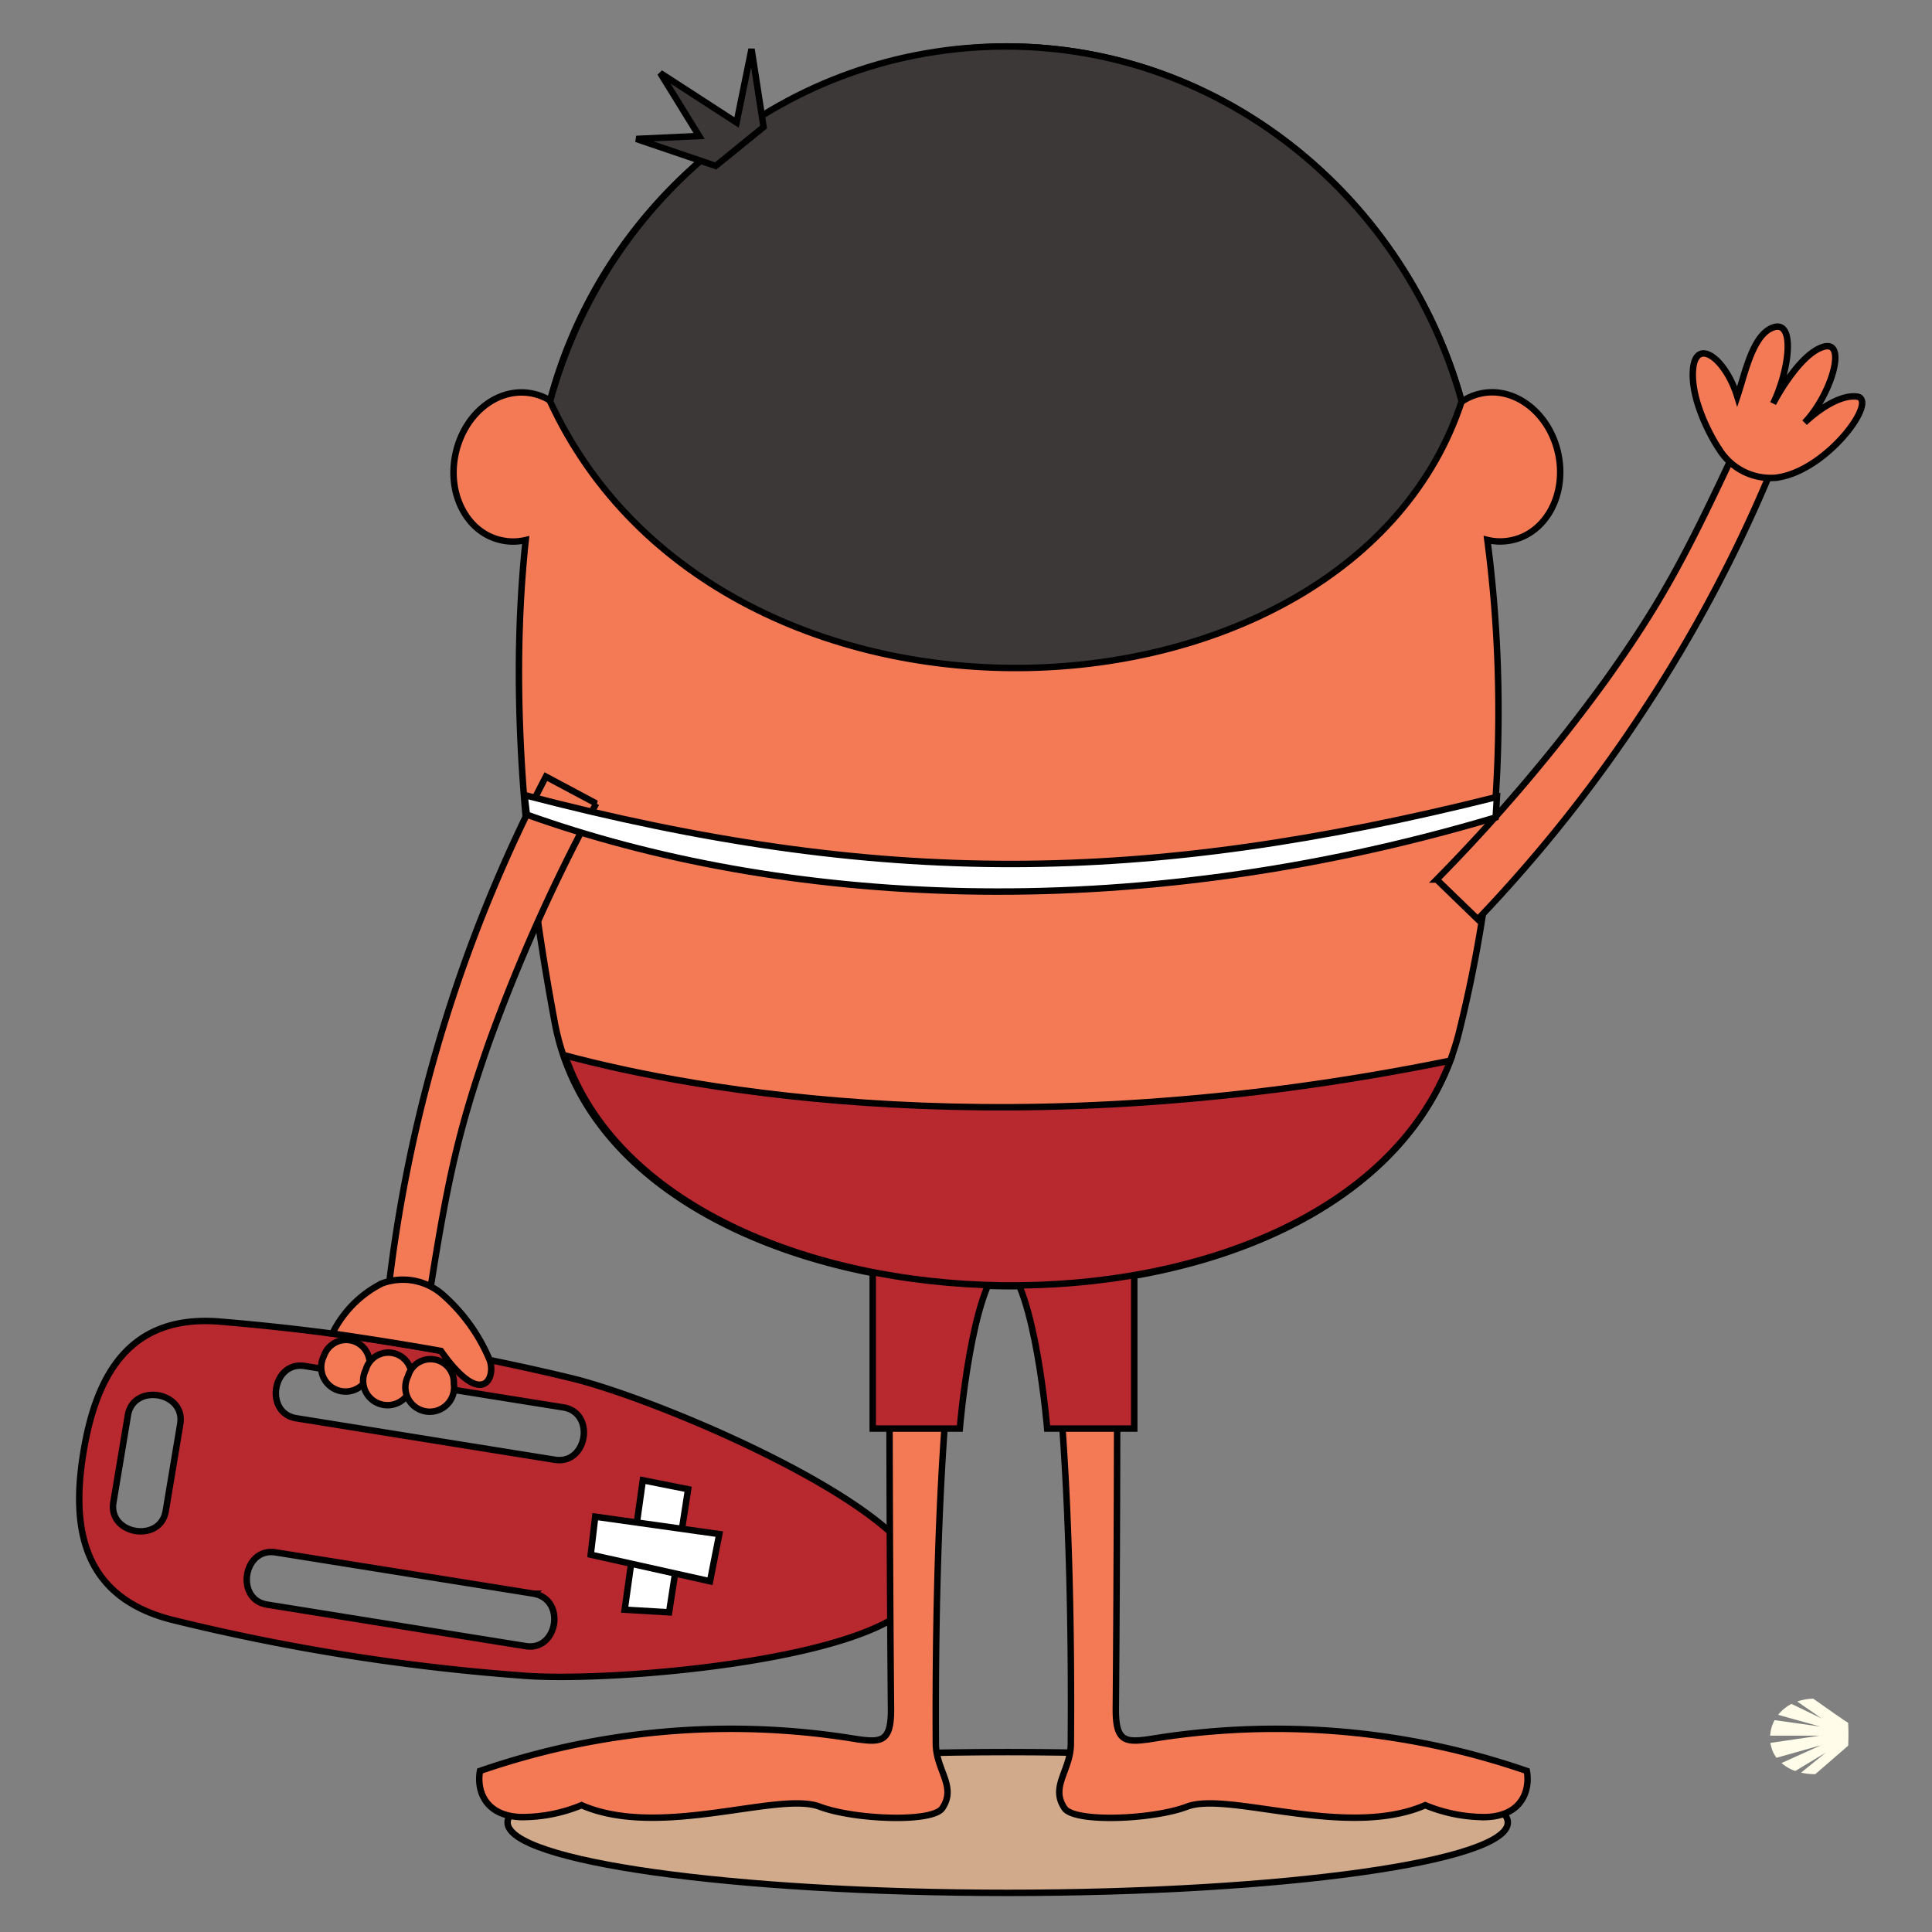 <svg width="300" height="300" xmlns="http://www.w3.org/2000/svg">
 <rect width="100%" height="100%" fill="#808080" stroke="none"/>
 <g>
  <title>background</title>
 
 </g>

 <style>#ba { animation: arm1 20s linear alternate infinite;

    transform-origin:10% 10%;
    transform-box: fill-box;}

  @keyframes arm1{
  0%{transform:rotateZ(0deg);}
  10%{transform:rotateZ(0deg);}
  12%{transform: rotateZ(-25deg);}
  15%{transform: rotateZ(-25deg);}
  17%{transform: rotateZ(0deg);}
  60%{transform:rotateZ(0deg);}
  62%{transform: rotateZ(-25deg);}
  65%{transform: rotateZ(-25deg);}
  67%{transform: rotateZ(0deg);}

  


  100%{transform: rotateZ(0deg);}

}
#bb { animation: bb 20s linear alternate infinite;

    transform-origin:90% 10%;
    transform-box: fill-box;}

  @keyframes bb{
  0%{transform:rotateZ(0deg);}
  30%{transform:rotateZ(0deg);}
  32%{transform: rotateZ(25deg);}
  35%{transform: rotateZ(25deg);}
  37%{transform: rotateZ(0deg);}
  80%{transform:rotateZ(0deg);}
  82%{transform: rotateZ(25deg);}
  85%{transform: rotateZ(25deg);}
  87%{transform: rotateZ(0deg);}

  


  100%{transform: rotateZ(0deg);}

  }
  #body{ animation: body .4s ease-in-out alternate infinite;

    transform-origin:bottom;
    transform-box: fill-box;

  }
@keyframes body {
  0%{transform: scale(1,1);}
   100%{transform: scale(1,1.02);}
}
#amouth { animation: arm1 .3s linear alternate infinite;

    transform-origin:40% 40%;
    transform-box: fill-box;}

  @keyframes arm1{
   0%{transform: scale(1,1);}
   100%{transform: scale(1,1.3);}

  }
#ctail { animation: ct .7s cubic-bezier(0.455, 0.03, 0.515, 0.955) alternate infinite;

    transform-origin:90% 90%;
    transform-box: fill-box;}

  @keyframes ct {
  0%{transform:rotateZ(-8deg);}
  100%{transform: rotateZ(8deg);}

  }
  #d { animation: d 10s linear  infinite;
  transform-origin:90% 90%;
    transform-box: fill-box;}
  @keyframes d {
    0%{transform: translate(0px,0px);}
    30%{transform: translate(-30px, 30px);}
    50%{transform: translate(-30px, 30px);}
  }
  #da { animation: da .7s cubic-bezier(0.455, 0.03, 0.515, 0.955) alternate infinite;

    transform-origin:0% 100%;
    transform-box: fill-box;}

  @keyframes da {
  0%{transform:rotateZ(0deg);}
  100%{transform: rotateZ(8deg);}

  }
   #db { animation: db .7s cubic-bezier(0.455, 0.03, 0.515, 0.955) alternate infinite;

    transform-origin:90% 90%;
    transform-box: fill-box;}

  @keyframes db {
  0%{transform:rotateZ(0deg);}
  100%{transform: rotateZ(-8deg);}

  }
   #ea { animation: ea .7s cubic-bezier(0.455, 0.03, 0.515, 0.955) alternate infinite;

    transform-origin:10% 95%;
    transform-box: fill-box;}

  @keyframes ea {
  0%{transform:rotateZ(0deg);}
  100%{transform: rotateZ(-10deg);}

  }

  #f { animation: f 50s linear  infinite;
  transform-origin:center;
    transform-box: fill-box;}
  @keyframes f {
    0%{transform: translate(-490px,0px) rotateY(0deg);}

    50%{transform: translate(430px, 0px) rotateY(0deg);}
    55%{transform: translate(430px, 0px) rotateY(0deg);}
     52%{transform: translate(430px, 0px) rotateY(180deg);}

     54%{transform: translate(430px, 0px) rotateY(180deg);}

     55%{transform: translate(430px, 0px) rotateY(180deg);}
    
    100%{transform: translate(-490px, 0px) rotateY(180deg);}
    
  }
  #g { animation: g 25s linear  infinite;
  transform-origin:center;
    transform-box: fill-box;}
  @keyframes g {
    0%{transform: translate(-490px,0px) rotateY(0deg);}

    50%{transform: translate(490px, 0px) rotateY(0deg);}
    55%{transform: translate(490px, 0px) rotateY(0deg);}
     52%{transform: translate(490px, 0px) rotateY(180deg);}

     54%{transform: translate(490px, 0px) rotateY(180deg);}

     55%{transform: translate(490px, 0px) rotateY(180deg);}
    
    100%{transform: translate(-490px, 0px) rotateY(180deg);}
    
  }
    #h { animation: h 20s linear  infinite;
  transform-origin:center;
    transform-box: fill-box;}
  @keyframes h {
    0%{transform: translate(690px,0px) rotateY(0deg);}

    50%{transform: translate(-750px, 0px) rotateY(0deg);}
    55%{transform: translate(-750px, 0px) rotateY(0deg);}
     52%{transform: translate(-750px, 0px) rotateY(180deg);}

     54%{transform: translate(-750px, 0px) rotateY(180deg);}

     55%{transform: translate(-750px, 0px) rotateY(180deg);}
    
    100%{transform: translate(690px, 0px) rotateY(180deg);}
    
  }
      #j { animation: j 15s linear  infinite;
  transform-origin:30% 50%;
    transform-box: fill-box;}
  @keyframes j {
    0%{transform: translate(150px,-70px)}
    20%{transform: translate(150px,-70px)}
    50%{transform: translate(-40px,70px) rotateY(0deg)}
    53%{transform: translate(-40px,70px) rotateY(160deg)}
     53%{transform: translate(-40px,70px) rotateY(160deg)}
      100%{transform: translate(190px,120px) rotateY(160deg)}
  }

#km { animation: km .3s linear alternate infinite;

    transform-origin:40% 40%;
    transform-box: fill-box;}

  @keyframes km {
   0%{transform: scale(1,1);}
100%{transform: scale(1,1.2);} 

}
#lha { animation: lh1 2s linear alternate infinite;

    transform-origin:10% 60%;
    transform-box: fill-box;}

  @keyframes lh1 {
  0%{transform:rotateZ(-8deg);}
  100%{transform: rotateZ(8deg);}

  }
   #clouds { animation: cld 45s linear  infinite;
  transform-origin:center;
    transform-box: fill-box;}
  @keyframes cld {
    0%{transform: translate(470px,0px) rotateY(0deg);}

    100%{transform: translate(-490px, 0px) rotateY(0deg);}
  }
 #iha { animation: i1 1s linear alternate infinite;

    transform-origin:10% 60%;
    transform-box: fill-box;}

  @keyframes i1 {
  0%{transform:rotateZ(-8deg);}
  100%{transform: rotateZ(8deg);}

  }
   #ihb { animation: i2 1s linear alternate infinite;

    transform-origin:10% 60%;
    transform-box: fill-box;}

  @keyframes i2 {
  0%{transform:rotateZ(8deg);}
  100%{transform: rotateZ(-8deg);}

  }
   #ihd { animation: i3 1s linear alternate infinite;

    transform-origin:100% 100%;
    transform-box: fill-box;}

  @keyframes i3 {
  0%{transform:rotateZ(8deg);}
  100%{transform: rotateZ(-8deg);}

  }
      #i { animation: i 20s linear  infinite;
  transform-origin:center;
    transform-box: fill-box;}
  @keyframes i {
    0%{transform: translate(170px,0px) rotateY(0deg);}

    50%{transform: translate(-150px, 0px) rotateY(0deg);}
    55%{transform: translate(-150px, 0px) rotateY(0deg);}
     52%{transform: translate(-150px, 0px) rotateY(180deg);}

     54%{transform: translate(-150px, 0px) rotateY(180deg);}

     55%{transform: translate(-150px, 0px) rotateY(180deg);}
    
    100%{transform: translate(170px, 0px) rotateY(180deg);}
    
  }
    #hh { animation: hh 1s linear alternate infinite;

    transform-origin:20% 80%;
    transform-box: fill-box;}

  @keyframes hh {
  0%{transform:rotateZ(20deg);}
  100%{transform: rotateZ(-20deg);}

  }</style>
 <g>
  <title>Layer 1</title>
  <path id="svg_1032" fill-rule="evenodd" fill="#fffde9" d="m26.7,360.92l3.53,6.18a10.45,10.45 0 0 1 -0.68,2.25l-2.45,-4.62l2,5.51a6.49,6.49 0 0 1 -1.72,2l-1.63,-7l0.61,7.56a5.56,5.56 0 0 1 -2.58,0.5l0.39,-8.16l-1.59,8a6.1,6.1 0 0 1 -2.36,-1.21l2.48,-7.15l-3.22,6.41a6.69,6.69 0 0 1 -1.34,-2.5l3.3,-4.37l-3.5,3.38a8.55,8.55 0 0 1 0.05,-2.66c0.95,-0.94 4.68,-4.44 5,-4.85c0.94,0.14 2.36,0.37 3.71,0.73z"/>
  <g stroke="null" id="e">
   <path stroke="null" id="svg_1068" fill-rule="evenodd" fill="#d0aa8b" d="m156.474,272.063c42.819,0 77.66,4.89 77.66,10.93s-34.774,10.93 -77.66,10.93s-77.66,-4.89 -77.66,-10.93s34.774,-10.93 77.66,-10.93z"/>
   <g stroke="null" id="svg_1069">
    <path stroke="null" id="svg_1070" fill-rule="evenodd" fill="#b8292f" d="m33.876,205.197a358.013,358.013 0 0 1 54.403,8.699c13.792,3.178 56.544,21.274 54.763,32.407s-47.957,15.122 -62.155,13.86a326.643,326.643 0 0 1 -54.403,-8.699c-13.702,-3.606 -15.46,-14.243 -13.522,-25.984s6.964,-21.319 20.959,-20.283l-0.045,0zm-14.018,14.581l-2.254,13.522c-0.811,5.026 7.324,6.333 8.136,1.307l2.254,-13.522c0.789,-5.026 -7.324,-6.333 -8.136,-1.307zm67.609,-1.24l-40.137,-6.423c-5.048,-0.811 -6.333,7.324 -1.307,8.113l40.137,6.445c5.048,0.789 6.355,-7.324 1.307,-8.136zm-4.507,28.937l-40.16,-6.423c-5.026,-0.811 -6.333,7.324 -1.307,8.113l40.16,6.445c4.958,0.789 6.265,-7.257 1.24,-8.136l0.068,0z"/>
    <path stroke="null" id="svg_1071" fill-rule="evenodd" fill="#f47a55" d="m156.203,7.215c33.985,0 62.178,23.934 70.764,55.169a8.113,8.113 0 0 1 2.885,-1.262c5.274,-1.194 10.682,2.93 12.08,9.195s-1.713,12.282 -6.986,13.522a8.519,8.519 0 0 1 -3.989,0a206.005,206.005 0 0 1 -4.507,76.894c-14.266,53.952 -130.531,50.617 -140.312,-1.983c-4.507,-24.091 -7.144,-50.166 -4.507,-74.888a8.429,8.429 0 0 1 -3.899,0c-5.251,-1.194 -8.384,-7.212 -6.964,-13.522s6.761,-10.389 12.057,-9.195a7.955,7.955 0 0 1 2.592,1.059a73.987,73.987 0 0 1 70.787,-54.989z"/>
    <g stroke="null" id="svg_1072">
     <path stroke="null" id="svg_1073" fill-rule="evenodd" fill="#f47a55" d="m150.366,194.267l-12.192,0c-0.135,19.562 0,51.293 0.18,71.26c0,4.935 -1.487,5.093 -5.431,4.507a119.443,119.443 0 0 0 -58.392,4.958c-0.518,2.84 0.608,7.009 6.445,7.167a24.249,24.249 0 0 0 9.33,-1.848c12.215,5.319 30.65,-2.254 37.027,0.248c5.296,1.983 17.466,2.502 18.998,0.203c2.254,-3.358 -0.969,-5.837 -1.014,-9.961c-0.113,-21.274 0.473,-58.144 5.048,-76.534z"/>
     <path stroke="null" id="svg_1074" fill-rule="evenodd" fill="#b8292f" d="m135.515,193.411l0,28.418l13.522,0s1.825,-21.973 6.626,-25.624l-20.148,-2.795z"/>
    </g>
    <g stroke="null" id="svg_1075">
     <path stroke="null" id="svg_1076" fill-rule="evenodd" fill="#f47a55" d="m161.274,194.267l12.147,0c0.135,19.562 0,51.293 -0.158,71.26c0,4.935 1.487,5.093 5.409,4.507a119.578,119.578 0 0 1 58.414,4.958c0.518,2.84 -0.608,7.009 -6.445,7.167a24.249,24.249 0 0 1 -9.33,-1.848c-12.215,5.319 -30.672,-2.254 -37.05,0.248c-5.274,1.983 -17.466,2.502 -18.976,0.203c-2.254,-3.358 0.969,-5.837 0.992,-9.961c0.18,-21.274 -0.428,-58.144 -5.003,-76.534z"/>
     <path stroke="null" id="svg_1077" fill-rule="evenodd" fill="#b8292f" d="m176.126,193.411l0,28.418l-13.522,0s-1.825,-21.973 -6.603,-25.624l20.125,-2.795z"/>
    </g>
    <path stroke="null" id="svg_1078" fill-rule="evenodd" fill="#b8292f" d="m225.21,164.699c-18.254,47.912 -121.697,45.411 -137.472,-0.811c20.305,5.409 69.75,14.604 137.472,0.811z"/>
    <path stroke="null" id="svg_1079" fill-rule="evenodd" fill="#3c3838" d="m85.416,62.317c26.57,57.581 124.288,52.803 141.551,0c-8.609,-31.19 -36.779,-55.102 -70.764,-55.102s-62.178,23.438 -70.787,55.102z"/>
    <polygon stroke="null" id="svg_1080" fill-rule="evenodd" fill="#3c3838" points="111.131,25.763 98.803,21.571 108.561,21.12 102.522,11.339 114.376,19.024 116.697,7.621 118.568,19.723 111.131,25.763 "/>
    <g stroke="null" id="ea">
     <path stroke="null" id="svg_1081" fill-rule="evenodd" fill="#f47a55" d="m223.091,136.574a271.316,271.316 0 0 0 26.277,-30.988c8.451,-11.877 12.237,-18.84 20.486,-36.577a7.189,7.189 0 0 1 5.702,2.795a223.854,223.854 0 0 1 -20.283,38.447a226.468,226.468 0 0 1 -25.804,32.498l-6.378,-6.175z"/>
     <path stroke="null" id="svg_1082" fill-rule="evenodd" fill="#f47a55" d="m275.646,74.193c7.933,-0.834 16.249,-12.26 12.643,-12.62s-8.068,4.057 -8.068,4.057c4.057,-4.169 6.761,-12.958 2.885,-11.764s-7.775,8.789 -7.775,8.789c2.502,-5.138 3.448,-12.801 0.158,-11.854s-4.507,7.144 -5.724,10.772c-1.871,-6.04 -6.445,-9.217 -6.874,-4.214s3.2,11.156 4.011,12.305a9.42,9.42 0 0 0 8.744,4.53z"/>
    </g>
    <g stroke="null" id="svg_1083">
     <path stroke="null" id="svg_1084" fill-rule="evenodd" fill="#f47a55" d="m92.583,124.765a272.15,272.15 0 0 0 -16.632,37.05c-4.823,13.77 -6.513,21.5 -9.51,40.836a7.189,7.189 0 0 1 -6.265,-1.104a228.88,228.88 0 0 1 24.587,-80.951l7.82,4.169z"/>
     <path stroke="null" id="svg_1085" fill-rule="evenodd" fill="#f47a55" d="m59.297,199.293a17.218,17.218 0 0 0 -7.685,7.775c6.243,0.901 12.35,1.893 16.857,2.704c6.355,9.015 8.541,4.259 7.595,1.487a27.607,27.607 0 0 0 -7.099,-10.029a9.398,9.398 0 0 0 -9.668,-1.938z"/>
    </g>
    <path stroke="null" id="svg_1086" fill-rule="evenodd" fill="#fff" d="m81.45,123.458c55.259,14.446 96.208,13.995 150.994,0.293l-0.203,3.178c-57.693,17.195 -111.397,13.522 -150.431,-0.428l-0.361,-3.042z"/>
    <path stroke="null" id="svg_1087" fill-rule="evenodd" fill="#f47a55" d="m50.282,210.584a3.786,3.786 0 1 0 7.122,1.149a3.651,3.651 0 0 0 -7.122,-1.149z"/>
    <path stroke="null" id="svg_1088" fill-rule="evenodd" fill="#f47a55" d="m56.795,212.702a3.786,3.786 0 1 0 7.122,1.149a3.628,3.628 0 0 0 -7.122,-1.149z"/>
    <path stroke="null" id="svg_1089" fill-rule="evenodd" fill="#f47a55" d="m63.353,213.716a3.786,3.786 0 1 0 7.122,1.149a3.628,3.628 0 0 0 -7.122,-1.149z"/>
    <g stroke="null" id="svg_1090">
     <polygon stroke="null" id="svg_1091" fill-rule="evenodd" fill="#fff" points="99.817,229.852 97,249.955 103.896,250.36 106.849,231.25 99.817,229.852 "/>
     <polygon stroke="null" id="svg_1092" fill-rule="evenodd" fill="#fff" points="92.425,235.509 111.694,238.213 110.252,245.538 91.727,241.413 92.425,235.509 "/>
    </g>
   </g>
  </g>
  <path id="svg_1167" fill-rule="evenodd" fill="#fffde9" d="m286.98,271.07l-5.1,4.42a10,10 0 0 1 -2.21,-0.23l3.84,-3.12l-4.74,2.86a6.23,6.23 0 0 1 -2.13,-1.24l6.13,-2.76l-6.92,1.95a5.18,5.18 0 0 1 -0.94,-2.31l7.66,-1.13l-7.7,0a5.8,5.8 0 0 1 0.69,-2.41l7.1,1l-6.55,-1.82a6.39,6.39 0 0 1 2.08,-1.7l4.67,2.26l-3.79,-2.63a8.29,8.29 0 0 1 2.48,-0.44c1.06,0.72 5,3.54 5.43,3.74c0.04,0.88 0.08,2.24 0,3.56z"/>
 </g>
</svg>